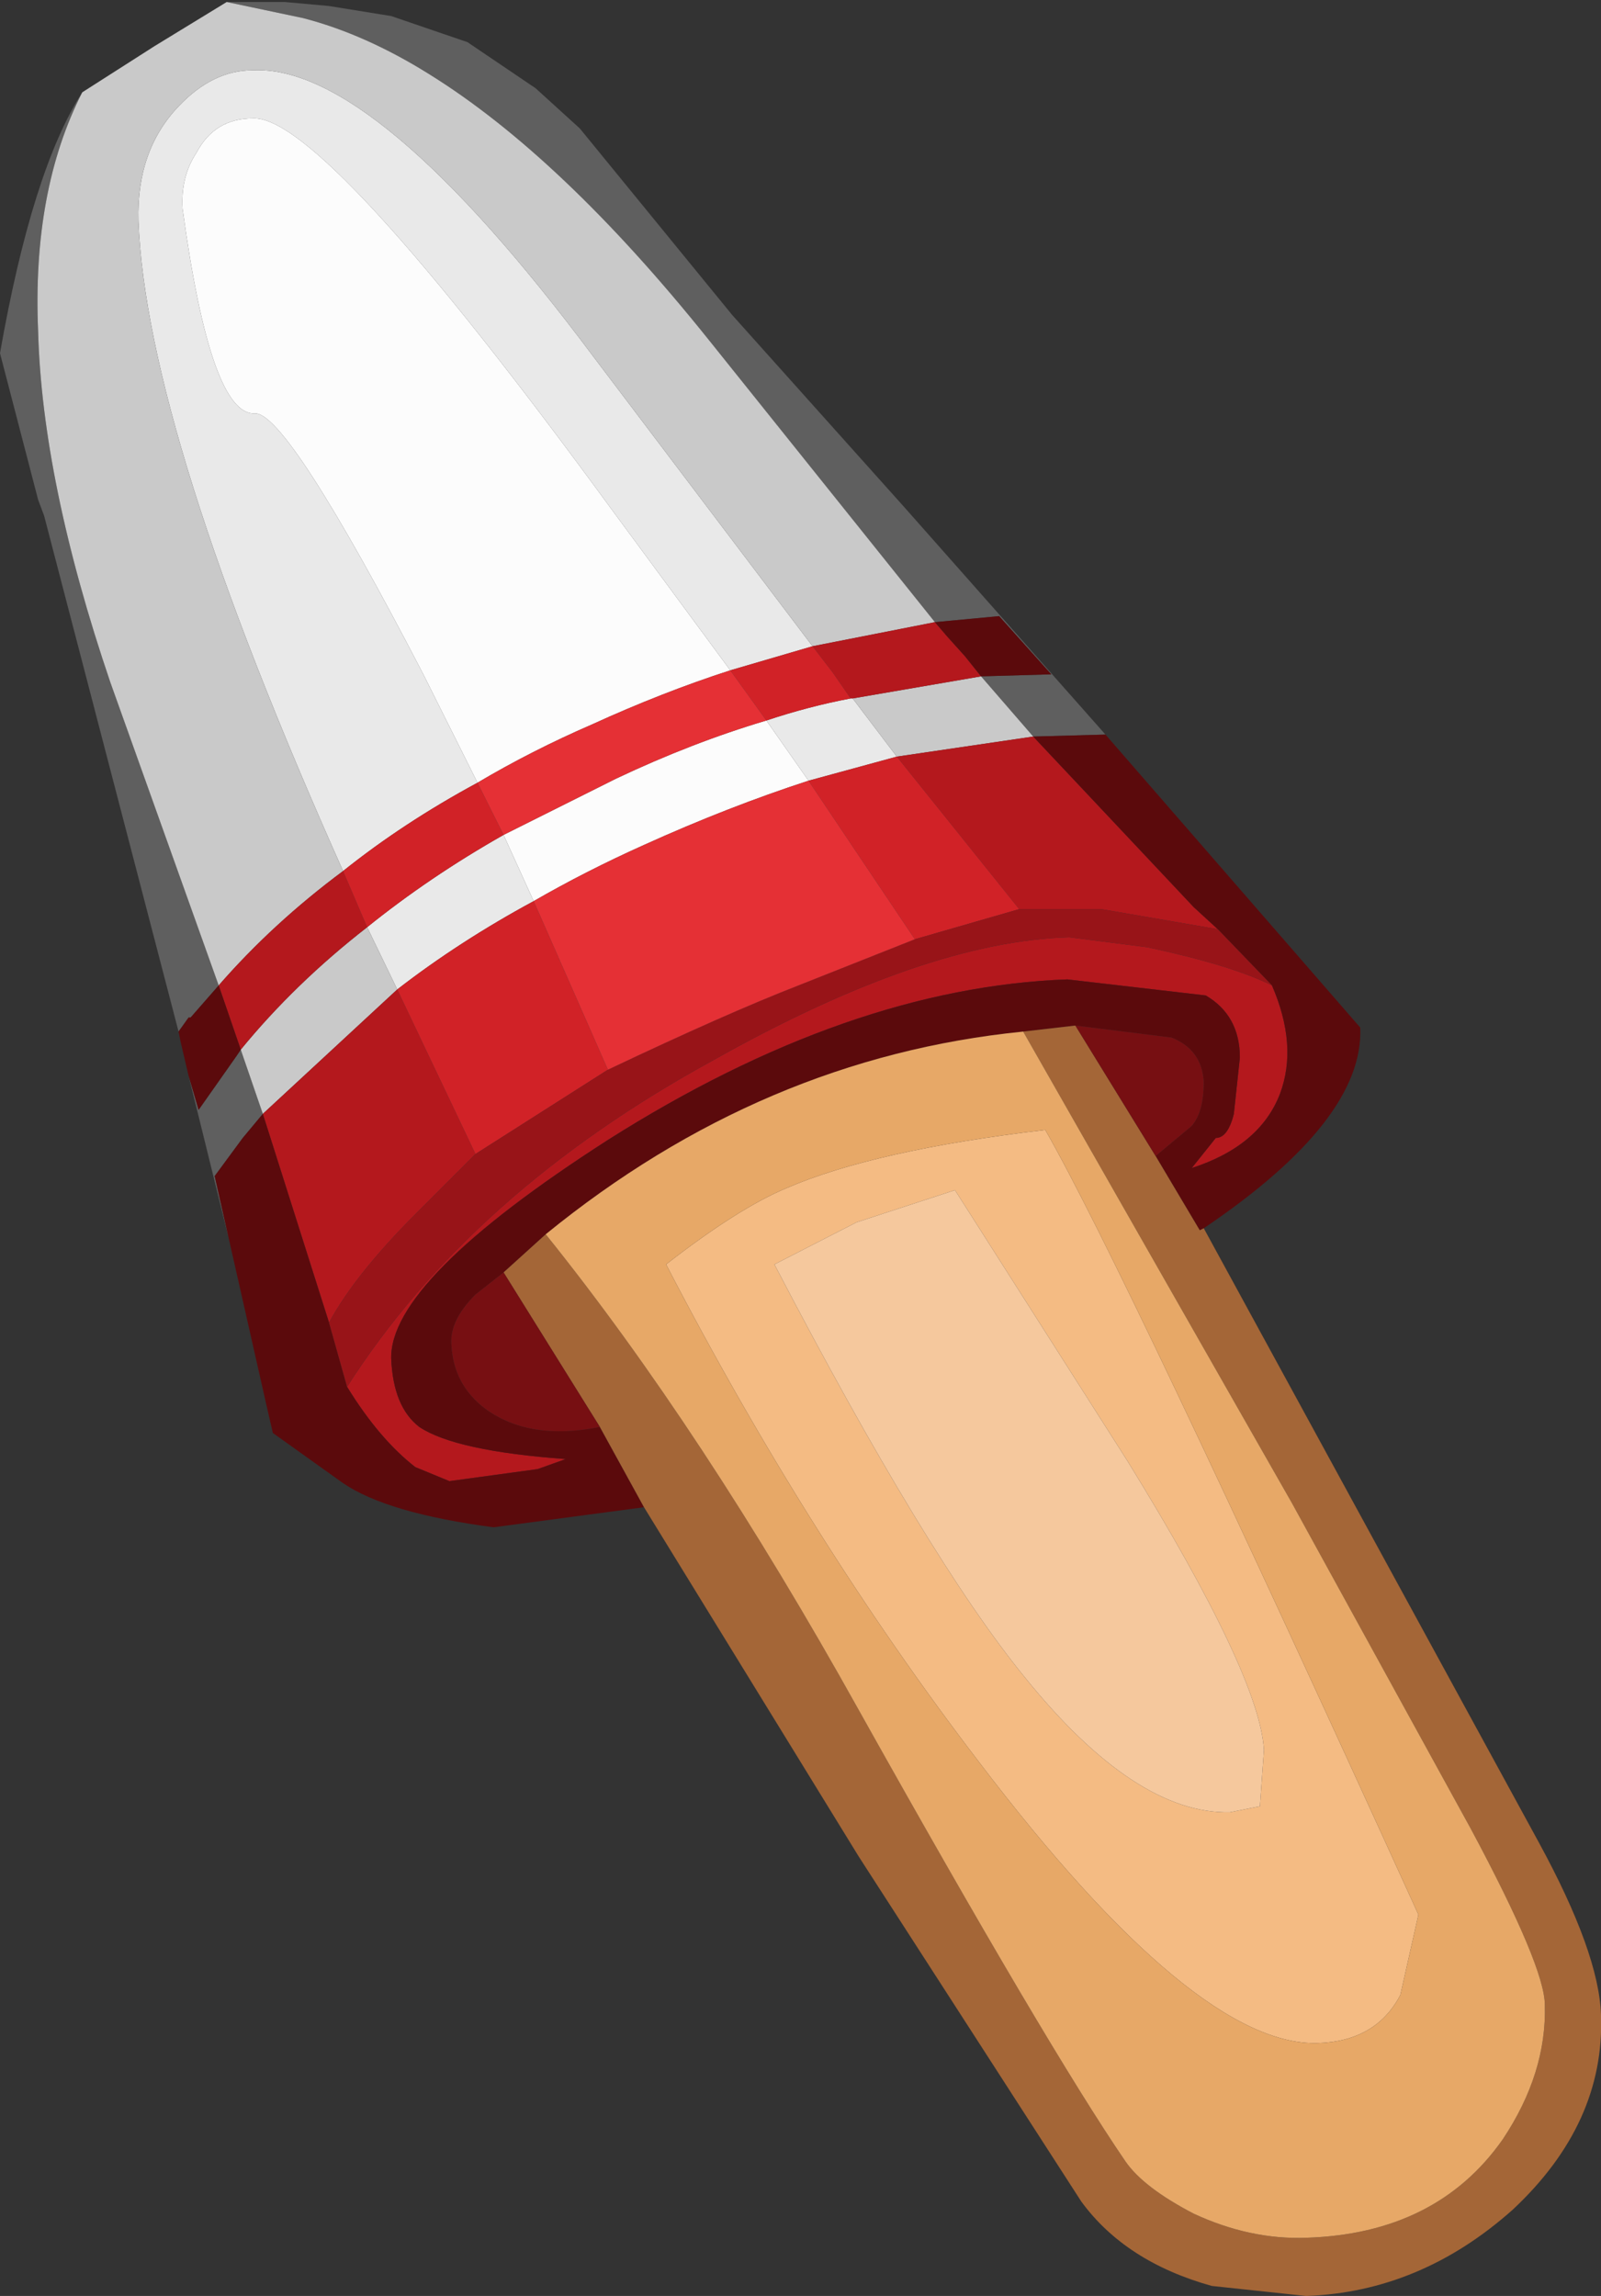 <?xml version="1.0" encoding="UTF-8" standalone="no"?>
<svg xmlns:ffdec="https://www.free-decompiler.com/flash" xmlns:xlink="http://www.w3.org/1999/xlink" ffdec:objectType="shape" height="57.2px" width="39.9px" xmlns="http://www.w3.org/2000/svg">
  <rect width="100%" height="100%" fill="#333333" stroke="none"/>
  <g transform="matrix(1.0, 0.0, 0.0, 1.0, 10.2, 5.5)">
    <path d="M-4.55 -5.45 L-3.1 -5.45 -2.0 -5.35 -0.45 -5.1 1.45 -4.45 3.15 -3.3 4.25 -2.3 8.05 2.35 12.35 7.15 17.35 12.8 15.55 12.85 14.25 11.35 16.0 11.3 14.7 9.85 13.1 10.0 7.45 2.95 Q3.8 -1.6 0.5 -3.65 -1.1 -4.65 -2.65 -5.05 L-4.55 -5.45 M-4.5 25.35 L-5.5 21.3 -5.25 22.15 -4.3 20.8 -4.2 20.65 -3.65 22.25 -4.15 22.85 -4.85 23.8 -4.5 25.35 M-5.75 20.2 L-9.1 7.35 -9.25 6.95 -10.2 3.3 Q-9.4 -1.25 -8.15 -3.2 -9.4 -0.75 -9.25 2.75 -9.15 6.5 -7.45 11.5 L-4.75 19.05 -5.45 19.85 -5.5 19.85 -5.75 20.2" fill="#5f5f5f" fill-rule="evenodd" stroke="none"/>
    <path d="M8.0 11.2 L5.05 7.2 Q-2.15 -2.65 -3.9 -2.55 -4.85 -2.55 -5.3 -1.7 -5.7 -1.1 -5.65 -0.3 -4.95 4.85 -3.85 4.8 -3.05 4.75 0.35 11.3 L1.7 14.0 Q-0.15 15.0 -1.65 16.2 -6.55 5.25 -6.75 0.0 -6.8 -1.75 -5.75 -2.85 -4.9 -3.75 -3.9 -3.75 -0.85 -3.9 4.6 3.4 L10.05 10.6 8.0 11.2 M8.9 12.45 Q9.95 12.1 11.0 11.9 L11.05 11.9 12.15 13.35 9.95 13.95 8.9 12.45 M-1.05 17.6 Q0.5 16.35 2.35 15.3 L3.1 16.95 Q1.25 17.95 -0.3 19.15 L-1.05 17.6" fill="#e9e9e9" fill-rule="evenodd" stroke="none"/>
    <path d="M1.7 14.0 L0.35 11.3 Q-3.05 4.75 -3.85 4.8 -4.95 4.85 -5.65 -0.3 -5.7 -1.1 -5.3 -1.7 -4.85 -2.55 -3.9 -2.55 -2.15 -2.65 5.05 7.2 L8.0 11.2 Q6.3 11.75 4.55 12.55 3.05 13.2 1.7 14.0 M3.1 16.95 L2.35 15.3 5.15 13.9 Q7.05 13.0 8.9 12.45 L9.95 13.95 Q7.95 14.6 5.85 15.55 4.4 16.2 3.1 16.95" fill="#fcfcfc" fill-rule="evenodd" stroke="none"/>
    <path d="M-8.15 -3.2 L-6.35 -4.35 -4.55 -5.45 -2.65 -5.05 Q-1.1 -4.65 0.5 -3.65 3.8 -1.6 7.45 2.95 L13.1 10.0 10.05 10.6 4.6 3.4 Q-0.85 -3.9 -3.9 -3.75 -4.9 -3.75 -5.75 -2.85 -6.8 -1.75 -6.75 0.0 -6.55 5.25 -1.65 16.2 -3.4 17.5 -4.75 19.05 L-7.45 11.5 Q-9.15 6.5 -9.25 2.75 -9.4 -0.75 -8.15 -3.2 M14.25 11.35 L15.55 12.85 12.15 13.35 11.05 11.9 14.25 11.35 M-3.65 22.25 L-4.2 20.65 Q-2.85 19.0 -1.05 17.6 L-0.3 19.15 -3.65 22.25" fill="#c9c9c9" fill-rule="evenodd" stroke="none"/>
    <path d="M11.0 11.9 L10.55 11.25 10.05 10.6 13.1 10.0 13.4 10.35 13.85 10.85 14.25 11.35 11.05 11.9 11.0 11.9 M-4.75 19.05 Q-3.4 17.5 -1.65 16.2 L-1.05 17.6 Q-2.85 19.0 -4.2 20.65 L-4.75 19.05 M-3.65 22.25 L-0.3 19.15 1.65 23.25 0.15 24.75 Q-1.35 26.25 -2.0 27.45 L-3.65 22.25 M-1.55 29.05 Q1.55 24.2 7.6 20.9 12.85 17.95 16.45 17.85 L18.4 18.1 Q20.5 18.55 21.5 19.05 22.15 20.55 21.7 21.75 21.2 23.05 19.5 23.6 L20.1 22.85 Q20.4 22.85 20.55 22.25 L20.7 20.85 Q20.7 19.8 19.85 19.3 L16.4 18.9 Q10.95 19.1 4.95 22.9 -0.5 26.4 -0.45 28.35 -0.4 29.55 0.25 30.05 1.15 30.65 3.9 30.85 L3.2 31.1 1.0 31.4 0.15 31.05 Q-0.75 30.35 -1.55 29.05 M20.15 17.65 L17.25 17.15 15.2 17.15 12.15 13.35 15.55 12.85 19.55 17.1 20.15 17.65" fill="#b4181d" fill-rule="evenodd" stroke="none"/>
    <path d="M8.0 11.2 L10.05 10.6 10.55 11.25 11.0 11.9 Q9.95 12.1 8.9 12.45 L8.0 11.2 M-1.65 16.2 Q-0.15 15.0 1.7 14.0 L2.35 15.3 Q0.5 16.35 -1.05 17.6 L-1.65 16.2 M-0.3 19.15 Q1.25 17.95 3.1 16.95 L4.95 21.15 1.65 23.25 -0.3 19.15 M15.2 17.15 L12.6 17.9 9.95 13.95 12.15 13.35 15.2 17.15" fill="#d12227" fill-rule="evenodd" stroke="none"/>
    <path d="M17.35 12.8 L23.7 20.1 Q23.8 22.4 19.8 25.1 L19.7 25.15 18.6 23.3 19.5 22.55 Q19.8 22.2 19.8 21.45 19.75 20.65 19.0 20.35 L16.6 20.05 15.3 20.2 Q8.8 20.85 3.4 25.25 L2.35 26.2 1.65 26.75 Q1.0 27.4 1.05 28.0 1.1 29.0 1.9 29.6 3.0 30.4 4.75 30.05 L5.85 32.05 2.1 32.55 Q-0.55 32.2 -1.65 31.45 L-3.4 30.2 -3.55 29.55 -4.5 25.35 -4.85 23.8 -4.15 22.85 -3.65 22.25 -2.0 27.45 -1.55 29.05 Q-0.75 30.35 0.15 31.05 L1.0 31.4 3.2 31.1 3.9 30.85 Q1.15 30.65 0.25 30.05 -0.4 29.55 -0.45 28.35 -0.5 26.4 4.95 22.9 10.95 19.1 16.4 18.9 L19.85 19.3 Q20.7 19.8 20.7 20.85 L20.55 22.25 Q20.4 22.85 20.1 22.85 L19.5 23.6 Q21.2 23.05 21.7 21.75 22.15 20.55 21.5 19.05 L20.15 17.65 19.55 17.1 15.55 12.85 17.35 12.8 M-5.5 21.3 L-5.7 20.45 -5.75 20.2 -5.5 19.85 -5.45 19.85 -4.75 19.05 -4.2 20.65 -4.3 20.8 -5.25 22.15 -5.5 21.3 M13.1 10.0 L14.7 9.85 16.0 11.3 14.25 11.35 13.85 10.85 13.4 10.35 13.1 10.0" fill="#5b0a0c" fill-rule="evenodd" stroke="none"/>
    <path d="M-2.0 27.45 Q-1.35 26.25 0.15 24.75 L1.65 23.25 4.95 21.15 Q7.9 19.75 9.7 19.05 L12.6 17.9 15.2 17.15 17.25 17.15 20.15 17.65 21.5 19.05 Q20.5 18.55 18.4 18.1 L16.45 17.85 Q12.85 17.95 7.6 20.9 1.55 24.2 -1.55 29.05 L-2.0 27.45" fill="#981418" fill-rule="evenodd" stroke="none"/>
    <path d="M1.7 14.0 Q3.05 13.2 4.55 12.55 6.3 11.75 8.0 11.2 L8.9 12.45 Q7.05 13.0 5.15 13.9 L2.35 15.3 1.7 14.0 M12.6 17.9 L9.7 19.05 Q7.9 19.75 4.95 21.15 L3.1 16.95 Q4.4 16.2 5.85 15.55 7.95 14.6 9.95 13.95 L12.6 17.9" fill="#e53035" fill-rule="evenodd" stroke="none"/>
    <path d="M19.8 25.1 L28.15 40.4 Q29.65 43.15 29.7 44.7 29.8 47.4 27.5 49.55 25.2 51.6 22.35 51.7 L20.0 51.45 Q17.85 50.85 16.75 49.35 L11.2 40.75 5.85 32.05 4.75 30.05 2.35 26.2 3.4 25.25 Q7.3 30.1 11.2 37.1 15.9 45.5 17.85 48.35 18.3 49.0 19.55 49.65 20.95 50.3 22.35 50.25 25.6 50.15 27.25 47.8 28.35 46.15 28.3 44.45 28.3 43.5 26.45 40.05 L22.0 31.95 15.3 20.2 16.6 20.05 18.6 23.3 19.7 25.15 19.8 25.1" fill="#a46637" fill-rule="evenodd" stroke="none"/>
    <path d="M16.6 20.05 L19.0 20.35 Q19.75 20.65 19.8 21.45 19.8 22.2 19.5 22.55 L18.6 23.3 16.6 20.05 M2.35 26.2 L4.75 30.05 Q3.0 30.4 1.9 29.6 1.1 29.0 1.05 28.0 1.0 27.4 1.65 26.75 L2.35 26.2" fill="#770f12" fill-rule="evenodd" stroke="none"/>
    <path d="M9.4 24.1 Q11.6 23.15 15.85 22.65 17.8 26.05 25.15 42.2 L24.7 44.2 Q24.1 45.35 22.65 45.4 19.6 45.5 14.2 38.4 9.95 32.85 6.4 26.0 8.2 24.6 9.4 24.1 M9.1 26.0 Q12.9 33.3 15.35 36.3 18.1 39.7 20.45 39.65 L21.2 39.5 21.3 38.1 Q21.2 36.25 17.9 30.9 L13.6 24.15 11.15 24.95 9.1 26.0" fill="#f4bb83" fill-rule="evenodd" stroke="none"/>
    <path d="M15.3 20.2 L22.0 31.95 26.45 40.05 Q28.3 43.5 28.3 44.45 28.35 46.15 27.25 47.8 25.6 50.15 22.35 50.25 20.95 50.3 19.55 49.65 18.3 49.0 17.85 48.35 15.9 45.5 11.2 37.1 7.3 30.1 3.4 25.25 8.8 20.85 15.3 20.2 M9.4 24.1 Q8.2 24.6 6.4 26.0 9.95 32.85 14.2 38.4 19.6 45.5 22.65 45.4 24.1 45.35 24.7 44.2 L25.15 42.2 Q17.8 26.05 15.85 22.65 11.6 23.15 9.4 24.1" fill="#e7a867" fill-rule="evenodd" stroke="none"/>
    <path d="M9.1 26.0 L11.15 24.95 13.6 24.15 17.9 30.9 Q21.2 36.25 21.3 38.1 L21.2 39.5 20.45 39.65 Q18.1 39.7 15.35 36.3 12.9 33.3 9.1 26.0" fill="#f5c89d" fill-rule="evenodd" stroke="none"/>
  </g>
</svg>

